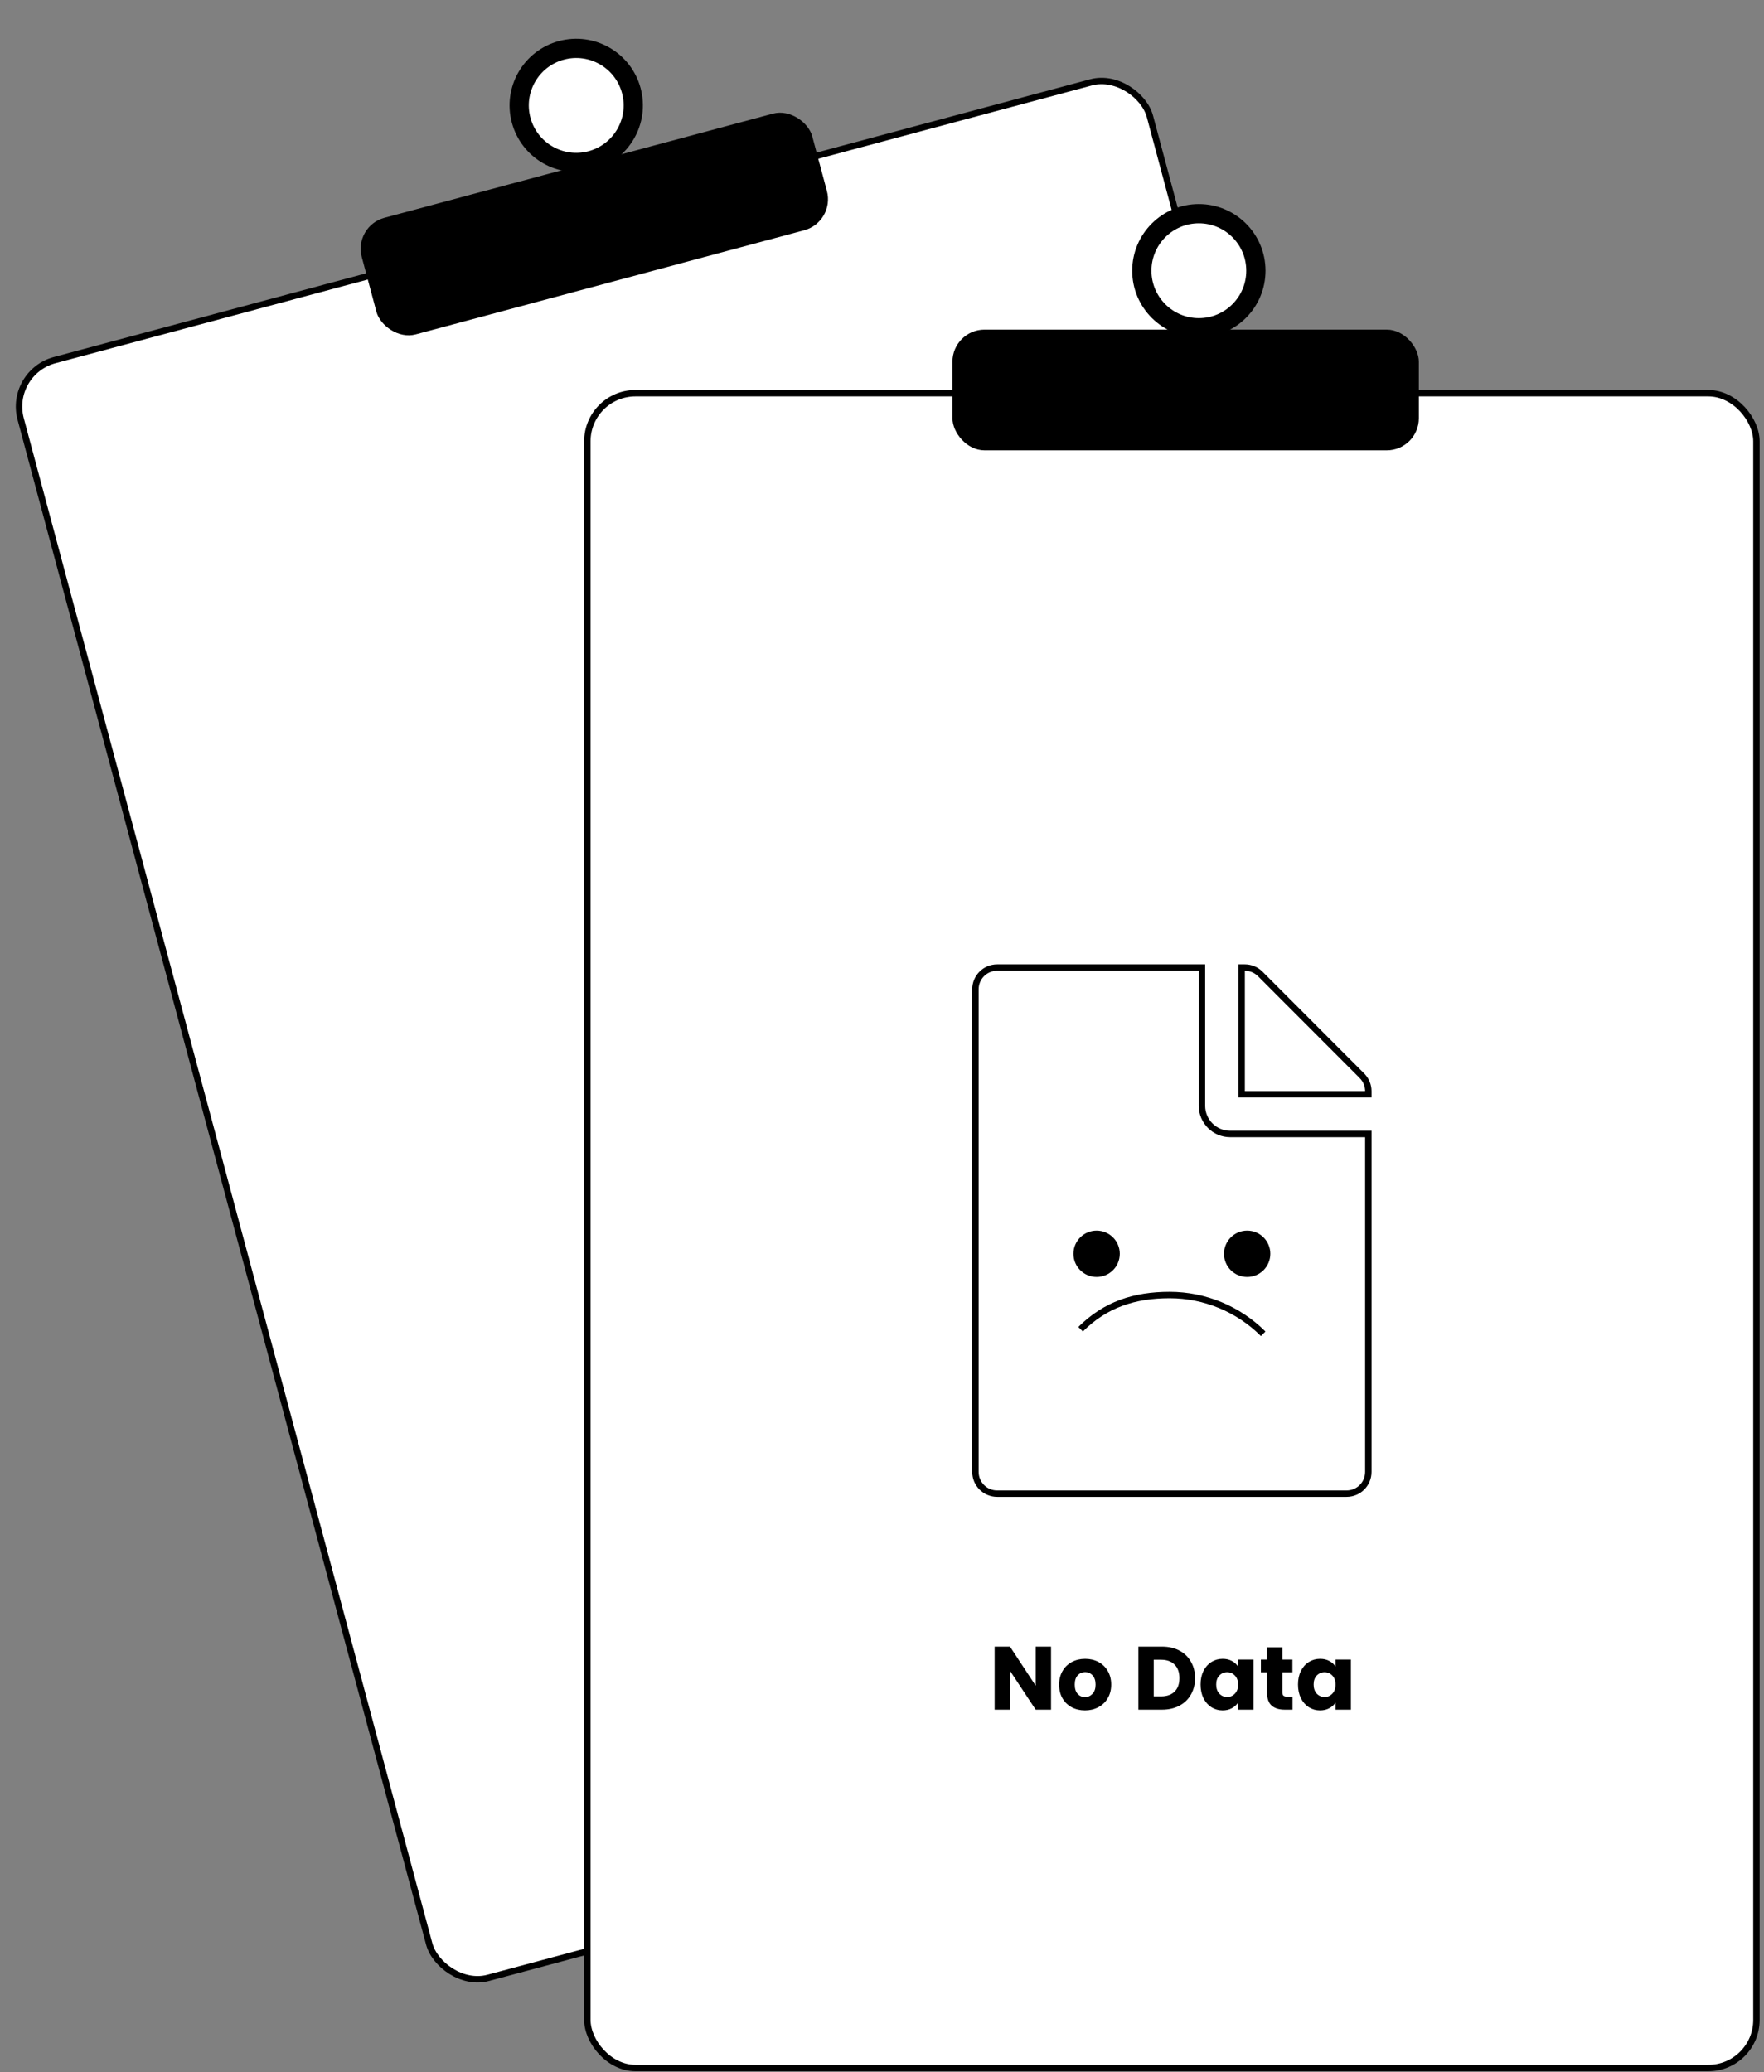 <svg width="275" height="323" viewBox="0 0 275 323" fill="none" xmlns="http://www.w3.org/2000/svg">
<rect x="0" y="0" width="275" height="323" fill="#808080" stroke="none"/>
<rect x="1.283" y="58.069" width="182.256" height="261.056" rx="7.5" transform="rotate(-15 1.283 58.069)" fill="white" stroke="black"/>
<rect x="55.104" y="35.239" width="72.708" height="18.819" rx="5" transform="rotate(-15 55.104 35.239)" fill="black"/>
<circle cx="89.832" cy="16.431" r="8.891" transform="rotate(-15 89.832 16.431)" fill="white" stroke="black" stroke-width="3"/>
<rect x="91.565" y="61.286" width="182.256" height="261.056" rx="7.5" fill="white" stroke="black"/>
<rect x="148.485" y="51.376" width="72.708" height="18.819" rx="5" fill="black"/>
<circle cx="186.898" cy="42.197" r="8.891" fill="white" stroke="black" stroke-width="3"/>
<g clip-path="url(#clip0_0_1)">
<path d="M196.925 207.894C193.057 204.026 187.811 201.853 182.341 201.853C176.871 201.853 172.332 203.319 168.464 207.187" stroke="black"/>
<circle cx="170.958" cy="195.426" r="3.612" fill="black"/>
<circle cx="194.428" cy="195.426" r="3.612" fill="black"/>
<path d="M212.33 167.688L212.33 167.689C212.965 168.324 213.318 169.185 213.318 170.075V170.564H193.568V150.814H194.057C194.964 150.814 195.825 151.167 196.46 151.802L212.33 167.688ZM187.381 150.814V172.36C187.381 174.776 189.355 176.751 191.771 176.751H213.318V229.423C213.318 231.303 211.808 232.814 209.928 232.814H155.459C153.579 232.814 152.068 231.303 152.068 229.423V154.204C152.068 152.324 153.579 150.814 155.459 150.814H187.381Z" stroke="black"/>
</g>
<path d="M163.853 266.485H161.459L157.455 260.423V266.485H155.061V256.657H157.455L161.459 262.747V256.657H163.853V266.485ZM169.145 266.597C168.379 266.597 167.689 266.434 167.073 266.107C166.466 265.78 165.985 265.314 165.631 264.707C165.285 264.1 165.113 263.391 165.113 262.579C165.113 261.776 165.29 261.072 165.645 260.465C165.999 259.849 166.485 259.378 167.101 259.051C167.717 258.724 168.407 258.561 169.173 258.561C169.938 258.561 170.629 258.724 171.245 259.051C171.861 259.378 172.346 259.849 172.701 260.465C173.055 261.072 173.233 261.776 173.233 262.579C173.233 263.382 173.051 264.091 172.687 264.707C172.332 265.314 171.842 265.78 171.217 266.107C170.601 266.434 169.91 266.597 169.145 266.597ZM169.145 264.525C169.602 264.525 169.989 264.357 170.307 264.021C170.633 263.685 170.797 263.204 170.797 262.579C170.797 261.954 170.638 261.473 170.321 261.137C170.013 260.801 169.63 260.633 169.173 260.633C168.706 260.633 168.319 260.801 168.011 261.137C167.703 261.464 167.549 261.944 167.549 262.579C167.549 263.204 167.698 263.685 167.997 264.021C168.305 264.357 168.687 264.525 169.145 264.525ZM181.152 256.657C182.188 256.657 183.093 256.862 183.868 257.273C184.642 257.684 185.24 258.262 185.66 259.009C186.089 259.746 186.304 260.6 186.304 261.571C186.304 262.532 186.089 263.386 185.66 264.133C185.24 264.88 184.638 265.458 183.854 265.869C183.079 266.28 182.178 266.485 181.152 266.485H177.47V256.657H181.152ZM180.998 264.413C181.903 264.413 182.608 264.166 183.112 263.671C183.616 263.176 183.868 262.476 183.868 261.571C183.868 260.666 183.616 259.961 183.112 259.457C182.608 258.953 181.903 258.701 180.998 258.701H179.864V264.413H180.998ZM187.165 262.565C187.165 261.762 187.315 261.058 187.613 260.451C187.921 259.844 188.337 259.378 188.859 259.051C189.382 258.724 189.965 258.561 190.609 258.561C191.16 258.561 191.641 258.673 192.051 258.897C192.471 259.121 192.793 259.415 193.017 259.779V258.673H195.411V266.485H193.017V265.379C192.784 265.743 192.457 266.037 192.037 266.261C191.627 266.485 191.146 266.597 190.595 266.597C189.961 266.597 189.382 266.434 188.859 266.107C188.337 265.771 187.921 265.3 187.613 264.693C187.315 264.077 187.165 263.368 187.165 262.565ZM193.017 262.579C193.017 261.982 192.849 261.51 192.513 261.165C192.187 260.82 191.785 260.647 191.309 260.647C190.833 260.647 190.427 260.82 190.091 261.165C189.765 261.501 189.601 261.968 189.601 262.565C189.601 263.162 189.765 263.638 190.091 263.993C190.427 264.338 190.833 264.511 191.309 264.511C191.785 264.511 192.187 264.338 192.513 263.993C192.849 263.648 193.017 263.176 193.017 262.579ZM201.497 264.455V266.485H200.279C199.411 266.485 198.735 266.275 198.249 265.855C197.764 265.426 197.521 264.73 197.521 263.769V260.661H196.569V258.673H197.521V256.769H199.915V258.673H201.483V260.661H199.915V263.797C199.915 264.03 199.971 264.198 200.083 264.301C200.195 264.404 200.382 264.455 200.643 264.455H201.497ZM202.355 262.565C202.355 261.762 202.504 261.058 202.803 260.451C203.111 259.844 203.526 259.378 204.049 259.051C204.572 258.724 205.155 258.561 205.799 258.561C206.35 258.561 206.83 258.673 207.241 258.897C207.661 259.121 207.983 259.415 208.207 259.779V258.673H210.601V266.485H208.207V265.379C207.974 265.743 207.647 266.037 207.227 266.261C206.816 266.485 206.336 266.597 205.785 266.597C205.15 266.597 204.572 266.434 204.049 266.107C203.526 265.771 203.111 265.3 202.803 264.693C202.504 264.077 202.355 263.368 202.355 262.565ZM208.207 262.579C208.207 261.982 208.039 261.51 207.703 261.165C207.376 260.82 206.975 260.647 206.499 260.647C206.023 260.647 205.617 260.82 205.281 261.165C204.954 261.501 204.791 261.968 204.791 262.565C204.791 263.162 204.954 263.638 205.281 263.993C205.617 264.338 206.023 264.511 206.499 264.511C206.975 264.511 207.376 264.338 207.703 263.993C208.039 263.648 208.207 263.176 208.207 262.579Z" fill="black"/>
<defs>
<clipPath id="clip0_0_1">
<rect width="83" height="83" fill="white" transform="translate(141.193 150.314)"/>
</clipPath>
</defs>
</svg>
